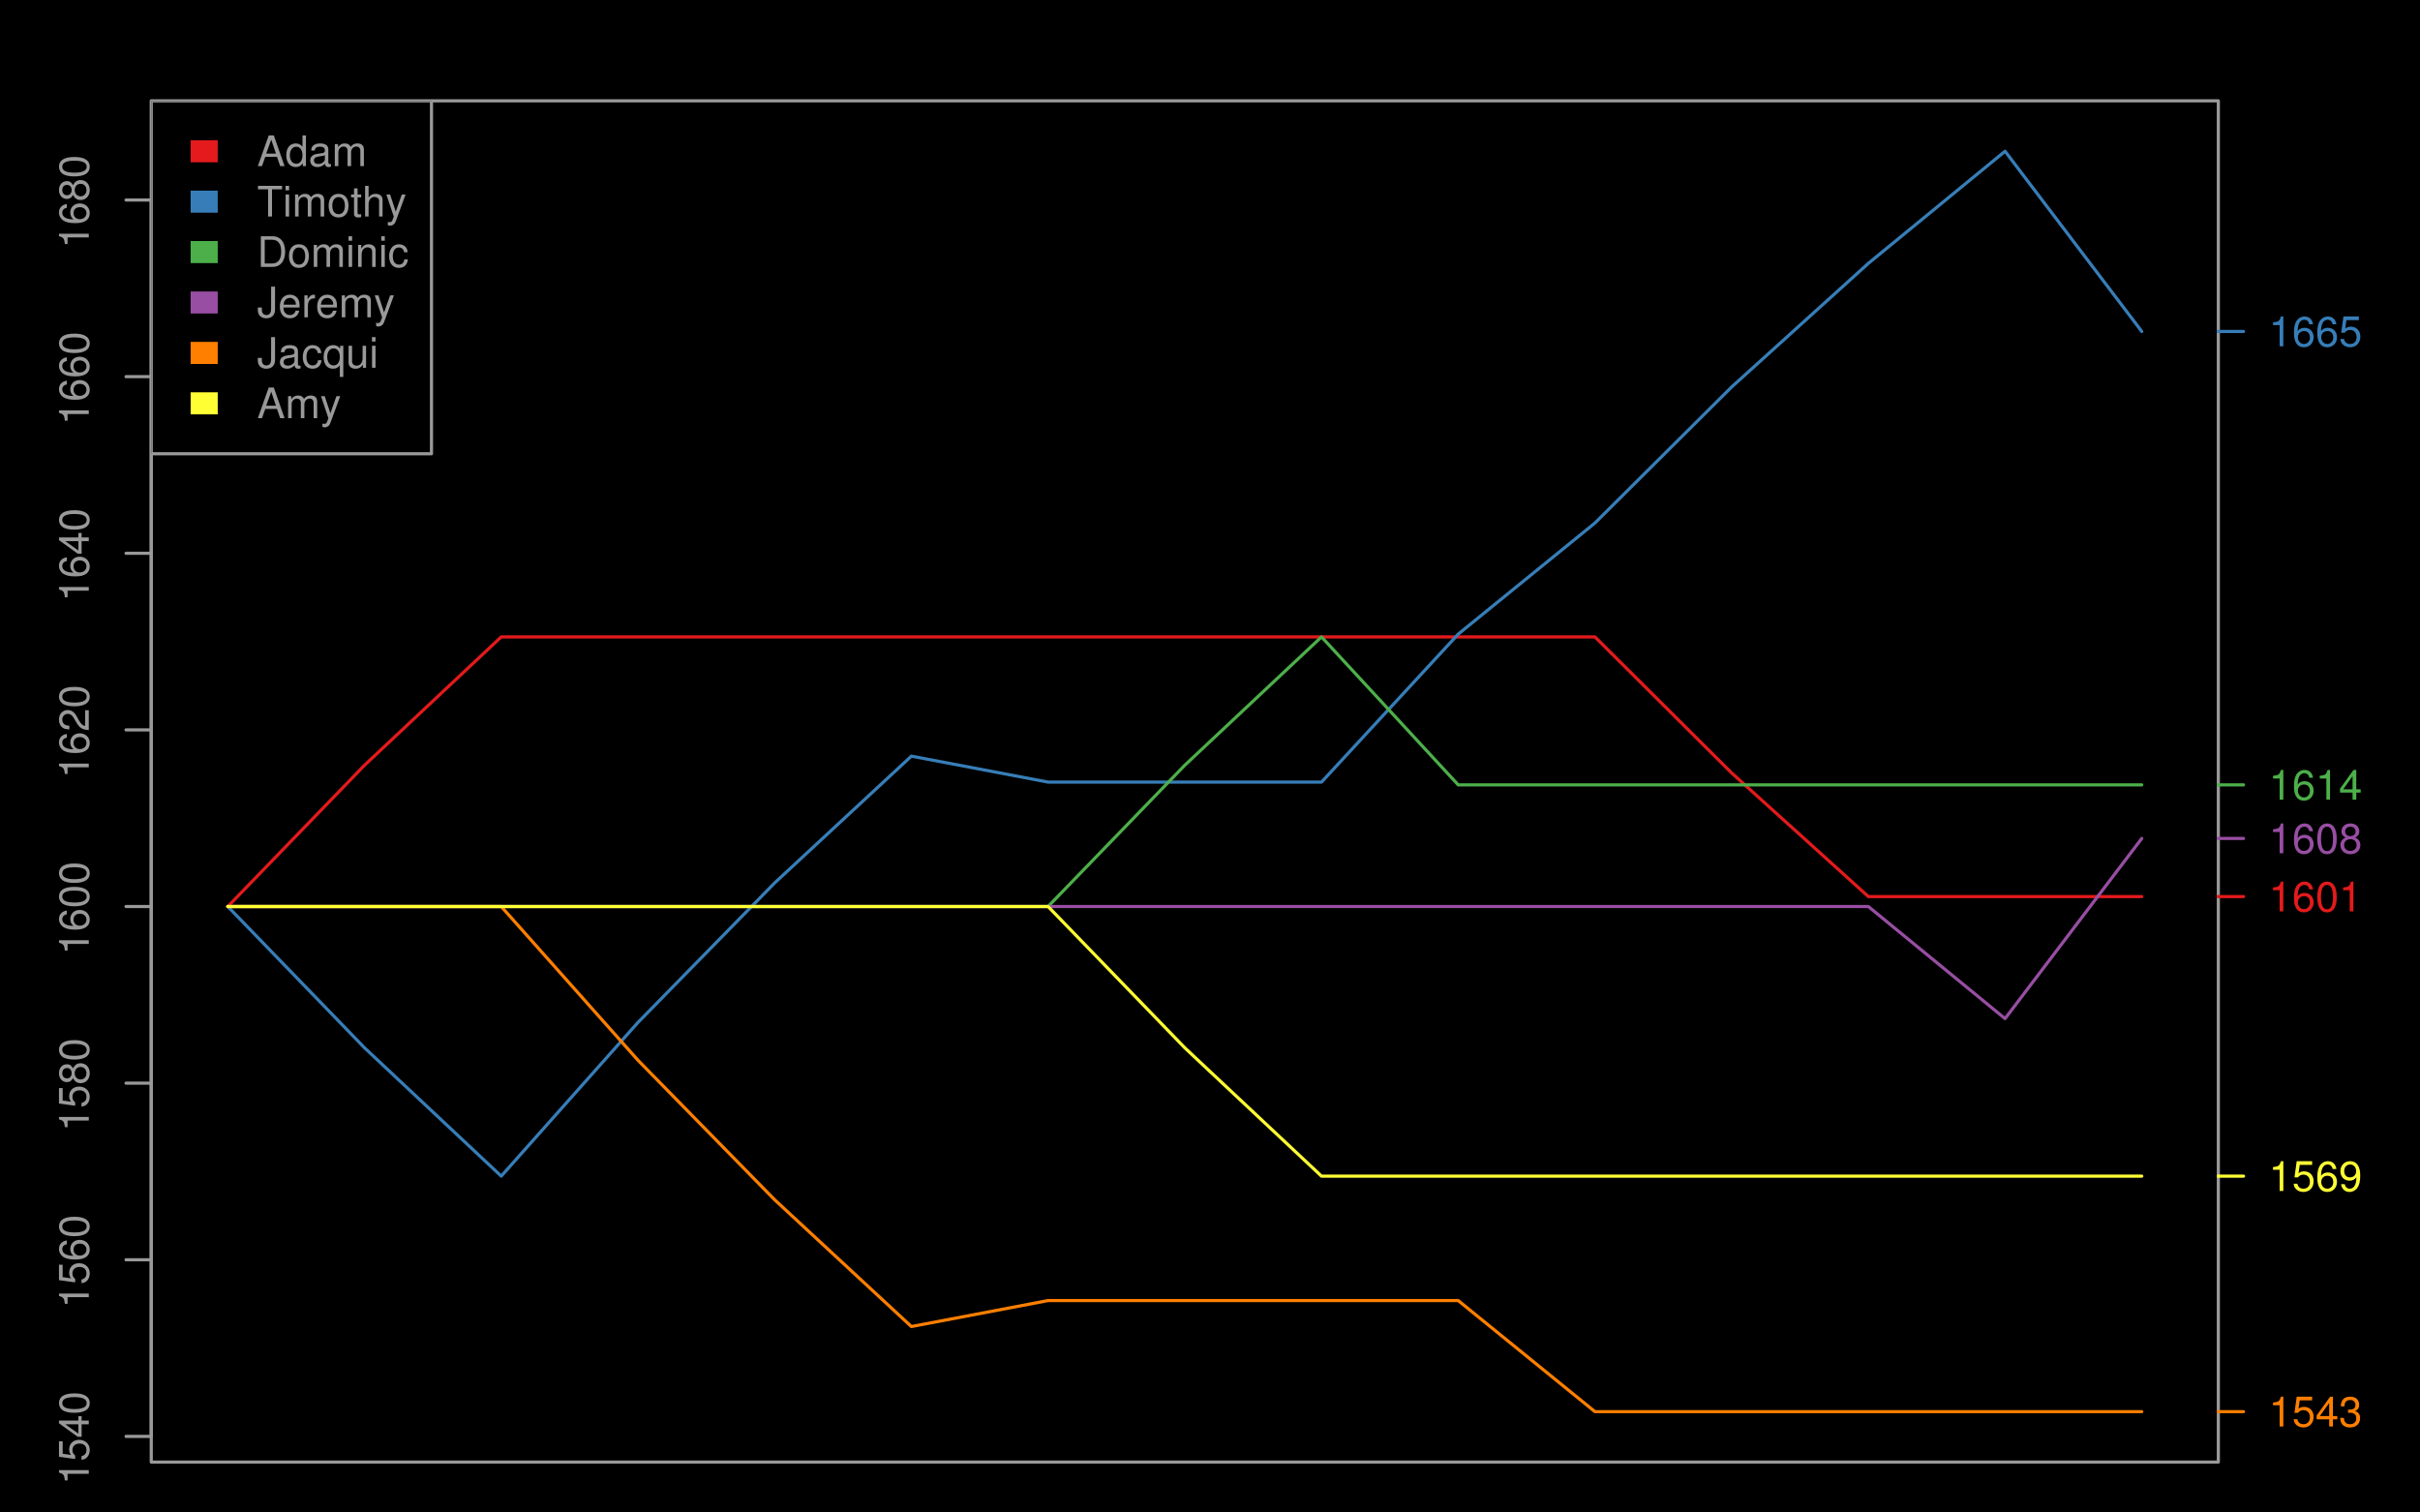 <?xml version="1.0" encoding="UTF-8"?>
<svg xmlns="http://www.w3.org/2000/svg" xmlns:xlink="http://www.w3.org/1999/xlink" width="576pt" height="360pt" viewBox="0 0 576 360" version="1.1">
<defs>
<g>
<symbol overflow="visible" id="glyph0-0">
<path style="stroke:none;" d=""/>
</symbol>
<symbol overflow="visible" id="glyph0-1">
<path style="stroke:none;" d="M -5.047 -2.594 L 0 -2.594 L 0 -3.469 L -7.094 -3.469 L -7.094 -2.891 C -6 -2.578 -5.844 -2.375 -5.688 -1.016 L -5.047 -1.016 Z M -5.047 -2.594 "/>
</symbol>
<symbol overflow="visible" id="glyph0-2">
<path style="stroke:none;" d="M -7.094 -4.766 L -7.094 -1.094 L -3.234 -0.562 L -3.234 -1.375 C -3.719 -1.797 -3.891 -2.125 -3.891 -2.688 C -3.891 -3.625 -3.234 -4.234 -2.188 -4.234 C -1.172 -4.234 -0.547 -3.641 -0.547 -2.688 C -0.547 -1.906 -0.938 -1.438 -1.734 -1.234 L -1.734 -0.344 C -1.156 -0.469 -0.875 -0.562 -0.625 -0.781 C -0.078 -1.188 0.234 -1.906 0.234 -2.703 C 0.234 -4.125 -0.812 -5.125 -2.312 -5.125 C -3.703 -5.125 -4.672 -4.203 -4.672 -2.844 C -4.672 -2.344 -4.547 -1.938 -4.234 -1.531 L -6.219 -1.812 L -6.219 -4.766 Z M -7.094 -4.766 "/>
</symbol>
<symbol overflow="visible" id="glyph0-3">
<path style="stroke:none;" d="M -1.703 -3.266 L 0 -3.266 L 0 -4.156 L -1.703 -4.156 L -1.703 -5.203 L -2.484 -5.203 L -2.484 -4.156 L -7.094 -4.156 L -7.094 -3.5 L -2.625 -0.281 L -1.703 -0.281 Z M -2.484 -3.266 L -2.484 -1.047 L -5.594 -3.266 Z M -2.484 -3.266 "/>
</symbol>
<symbol overflow="visible" id="glyph0-4">
<path style="stroke:none;" d="M -7.094 -2.75 C -7.094 -2.094 -6.797 -1.484 -6.312 -1.125 C -5.688 -0.656 -4.734 -0.438 -3.438 -0.438 C -1.047 -0.438 0.234 -1.234 0.234 -2.75 C 0.234 -4.25 -1.047 -5.062 -3.375 -5.062 C -4.75 -5.062 -5.672 -4.844 -6.312 -4.375 C -6.812 -4.016 -7.094 -3.422 -7.094 -2.75 Z M -6.312 -2.75 C -6.312 -3.703 -5.344 -4.172 -3.453 -4.172 C -1.438 -4.172 -0.5 -3.703 -0.5 -2.734 C -0.5 -1.797 -1.484 -1.328 -3.422 -1.328 C -5.359 -1.328 -6.312 -1.797 -6.312 -2.75 Z M -6.312 -2.75 "/>
</symbol>
<symbol overflow="visible" id="glyph0-5">
<path style="stroke:none;" d="M -5.234 -4.984 C -6.406 -4.812 -7.094 -4.047 -7.094 -2.969 C -7.094 -2.188 -6.703 -1.484 -6.078 -1.062 C -5.391 -0.625 -4.516 -0.438 -3.234 -0.438 C -2.047 -0.438 -1.281 -0.609 -0.656 -1.031 C -0.078 -1.406 0.234 -2.031 0.234 -2.812 C 0.234 -4.156 -0.766 -5.125 -2.156 -5.125 C -3.484 -5.125 -4.406 -4.234 -4.406 -2.953 C -4.406 -2.266 -4.141 -1.703 -3.625 -1.328 C -5.344 -1.344 -6.312 -1.906 -6.312 -2.906 C -6.312 -3.531 -5.922 -3.953 -5.234 -4.094 Z M -3.625 -2.844 C -3.625 -3.703 -3.047 -4.234 -2.094 -4.234 C -1.203 -4.234 -0.547 -3.625 -0.547 -2.812 C -0.547 -2 -1.234 -1.375 -2.141 -1.375 C -3.016 -1.375 -3.625 -1.984 -3.625 -2.844 Z M -3.625 -2.844 "/>
</symbol>
<symbol overflow="visible" id="glyph0-6">
<path style="stroke:none;" d="M -3.734 -3.906 C -4.172 -4.641 -4.531 -4.875 -5.203 -4.875 C -6.312 -4.875 -7.094 -4.016 -7.094 -2.75 C -7.094 -1.5 -6.312 -0.625 -5.203 -0.625 C -4.547 -0.625 -4.188 -0.859 -3.734 -1.578 C -3.344 -0.766 -2.75 -0.375 -1.969 -0.375 C -0.672 -0.375 0.234 -1.344 0.234 -2.75 C 0.234 -4.156 -0.672 -5.125 -1.953 -5.125 C -2.75 -5.125 -3.344 -4.734 -3.734 -3.906 Z M -6.312 -2.75 C -6.312 -3.5 -5.875 -3.984 -5.188 -3.984 C -4.516 -3.984 -4.078 -3.484 -4.078 -2.75 C -4.078 -2.016 -4.516 -1.516 -5.188 -1.516 C -5.875 -1.516 -6.312 -2.016 -6.312 -2.75 Z M -3.344 -2.75 C -3.344 -3.625 -2.781 -4.234 -1.953 -4.234 C -1.109 -4.234 -0.547 -3.625 -0.547 -2.734 C -0.547 -1.875 -1.125 -1.266 -1.953 -1.266 C -2.781 -1.266 -3.344 -1.875 -3.344 -2.75 Z M -3.344 -2.75 "/>
</symbol>
<symbol overflow="visible" id="glyph0-7">
<path style="stroke:none;" d="M -0.875 -5.062 L -0.875 -1.328 C -1.453 -1.422 -1.812 -1.734 -2.328 -2.609 L -2.875 -3.609 C -3.406 -4.594 -4.141 -5.109 -5.016 -5.109 C -5.594 -5.109 -6.156 -4.875 -6.531 -4.453 C -6.906 -4.031 -7.094 -3.516 -7.094 -2.844 C -7.094 -1.938 -6.766 -1.266 -6.172 -0.875 C -5.797 -0.625 -5.344 -0.516 -4.625 -0.5 L -4.625 -1.375 C -5.109 -1.406 -5.406 -1.469 -5.625 -1.594 C -6.062 -1.812 -6.312 -2.281 -6.312 -2.812 C -6.312 -3.609 -5.75 -4.203 -4.984 -4.203 C -4.438 -4.203 -3.953 -3.875 -3.594 -3.25 L -3.062 -2.328 C -2.234 -0.844 -1.562 -0.422 0 -0.344 L 0 -5.062 Z M -0.875 -5.062 "/>
</symbol>
<symbol overflow="visible" id="glyph1-0">
<path style="stroke:none;" d=""/>
</symbol>
<symbol overflow="visible" id="glyph1-1">
<path style="stroke:none;" d="M 2.594 -5.047 L 2.594 0 L 3.469 0 L 3.469 -7.094 L 2.891 -7.094 C 2.578 -6 2.375 -5.844 1.016 -5.688 L 1.016 -5.047 Z M 2.594 -5.047 "/>
</symbol>
<symbol overflow="visible" id="glyph1-2">
<path style="stroke:none;" d="M 4.984 -5.234 C 4.812 -6.406 4.047 -7.094 2.969 -7.094 C 2.188 -7.094 1.484 -6.703 1.062 -6.078 C 0.625 -5.391 0.438 -4.516 0.438 -3.234 C 0.438 -2.047 0.609 -1.281 1.031 -0.656 C 1.406 -0.078 2.031 0.234 2.812 0.234 C 4.156 0.234 5.125 -0.766 5.125 -2.156 C 5.125 -3.484 4.234 -4.406 2.953 -4.406 C 2.266 -4.406 1.703 -4.141 1.328 -3.625 C 1.344 -5.344 1.906 -6.312 2.906 -6.312 C 3.531 -6.312 3.953 -5.922 4.094 -5.234 Z M 2.844 -3.625 C 3.703 -3.625 4.234 -3.047 4.234 -2.094 C 4.234 -1.203 3.625 -0.547 2.812 -0.547 C 2 -0.547 1.375 -1.234 1.375 -2.141 C 1.375 -3.016 1.984 -3.625 2.844 -3.625 Z M 2.844 -3.625 "/>
</symbol>
<symbol overflow="visible" id="glyph1-3">
<path style="stroke:none;" d="M 2.75 -7.094 C 2.094 -7.094 1.484 -6.797 1.125 -6.312 C 0.656 -5.688 0.438 -4.734 0.438 -3.438 C 0.438 -1.047 1.234 0.234 2.75 0.234 C 4.25 0.234 5.062 -1.047 5.062 -3.375 C 5.062 -4.75 4.844 -5.672 4.375 -6.312 C 4.016 -6.812 3.422 -7.094 2.75 -7.094 Z M 2.75 -6.312 C 3.703 -6.312 4.172 -5.344 4.172 -3.453 C 4.172 -1.438 3.703 -0.5 2.734 -0.5 C 1.797 -0.5 1.328 -1.484 1.328 -3.422 C 1.328 -5.359 1.797 -6.312 2.75 -6.312 Z M 2.75 -6.312 "/>
</symbol>
<symbol overflow="visible" id="glyph1-4">
<path style="stroke:none;" d="M 4.766 -7.094 L 1.094 -7.094 L 0.562 -3.234 L 1.375 -3.234 C 1.797 -3.719 2.125 -3.891 2.688 -3.891 C 3.625 -3.891 4.234 -3.234 4.234 -2.188 C 4.234 -1.172 3.641 -0.547 2.688 -0.547 C 1.906 -0.547 1.438 -0.938 1.234 -1.734 L 0.344 -1.734 C 0.469 -1.156 0.562 -0.875 0.781 -0.625 C 1.188 -0.078 1.906 0.234 2.703 0.234 C 4.125 0.234 5.125 -0.812 5.125 -2.312 C 5.125 -3.703 4.203 -4.672 2.844 -4.672 C 2.344 -4.672 1.938 -4.547 1.531 -4.234 L 1.812 -6.219 L 4.766 -6.219 Z M 4.766 -7.094 "/>
</symbol>
<symbol overflow="visible" id="glyph1-5">
<path style="stroke:none;" d="M 3.266 -1.703 L 3.266 0 L 4.156 0 L 4.156 -1.703 L 5.203 -1.703 L 5.203 -2.484 L 4.156 -2.484 L 4.156 -7.094 L 3.5 -7.094 L 0.281 -2.625 L 0.281 -1.703 Z M 3.266 -2.484 L 1.047 -2.484 L 3.266 -5.594 Z M 3.266 -2.484 "/>
</symbol>
<symbol overflow="visible" id="glyph1-6">
<path style="stroke:none;" d="M 3.906 -3.734 C 4.641 -4.172 4.875 -4.531 4.875 -5.203 C 4.875 -6.312 4.016 -7.094 2.75 -7.094 C 1.5 -7.094 0.625 -6.312 0.625 -5.203 C 0.625 -4.547 0.859 -4.188 1.578 -3.734 C 0.766 -3.344 0.375 -2.75 0.375 -1.969 C 0.375 -0.672 1.344 0.234 2.75 0.234 C 4.156 0.234 5.125 -0.672 5.125 -1.953 C 5.125 -2.75 4.734 -3.344 3.906 -3.734 Z M 2.75 -6.312 C 3.5 -6.312 3.984 -5.875 3.984 -5.188 C 3.984 -4.516 3.484 -4.078 2.75 -4.078 C 2.016 -4.078 1.516 -4.516 1.516 -5.188 C 1.516 -5.875 2.016 -6.312 2.75 -6.312 Z M 2.75 -3.344 C 3.625 -3.344 4.234 -2.781 4.234 -1.953 C 4.234 -1.109 3.625 -0.547 2.734 -0.547 C 1.875 -0.547 1.266 -1.125 1.266 -1.953 C 1.266 -2.781 1.875 -3.344 2.75 -3.344 Z M 2.75 -3.344 "/>
</symbol>
<symbol overflow="visible" id="glyph1-7">
<path style="stroke:none;" d="M 2.203 -3.25 L 2.312 -3.25 L 2.688 -3.266 C 3.656 -3.266 4.156 -2.812 4.156 -1.969 C 4.156 -1.078 3.609 -0.547 2.688 -0.547 C 1.734 -0.547 1.266 -1.031 1.203 -2.062 L 0.312 -2.062 C 0.359 -1.484 0.453 -1.125 0.625 -0.797 C 0.984 -0.125 1.688 0.234 2.656 0.234 C 4.125 0.234 5.062 -0.641 5.062 -1.984 C 5.062 -2.875 4.703 -3.375 3.859 -3.672 C 4.516 -3.938 4.844 -4.438 4.844 -5.141 C 4.844 -6.359 4.047 -7.094 2.688 -7.094 C 1.266 -7.094 0.5 -6.312 0.469 -4.797 L 1.344 -4.797 C 1.359 -5.234 1.406 -5.469 1.516 -5.688 C 1.703 -6.078 2.156 -6.312 2.703 -6.312 C 3.484 -6.312 3.953 -5.859 3.953 -5.109 C 3.953 -4.609 3.766 -4.312 3.375 -4.156 C 3.141 -4.047 2.828 -4.016 2.203 -4 Z M 2.203 -3.25 "/>
</symbol>
<symbol overflow="visible" id="glyph1-8">
<path style="stroke:none;" d="M 0.531 -1.625 C 0.703 -0.453 1.453 0.234 2.547 0.234 C 3.312 0.234 4.031 -0.156 4.438 -0.781 C 4.891 -1.469 5.094 -2.344 5.094 -3.625 C 5.094 -4.812 4.906 -5.578 4.484 -6.203 C 4.094 -6.781 3.484 -7.094 2.703 -7.094 C 1.344 -7.094 0.375 -6.094 0.375 -4.703 C 0.375 -3.375 1.281 -2.453 2.562 -2.453 C 3.234 -2.453 3.719 -2.688 4.188 -3.234 C 4.172 -1.516 3.609 -0.547 2.594 -0.547 C 1.984 -0.547 1.547 -0.938 1.406 -1.625 Z M 2.688 -6.312 C 3.516 -6.312 4.125 -5.641 4.125 -4.719 C 4.125 -3.844 3.516 -3.234 2.656 -3.234 C 1.812 -3.234 1.281 -3.812 1.281 -4.766 C 1.281 -5.672 1.875 -6.312 2.688 -6.312 Z M 2.688 -6.312 "/>
</symbol>
<symbol overflow="visible" id="glyph1-9">
<path style="stroke:none;" d="M 4.734 -2.188 L 5.484 0 L 6.531 0 L 3.969 -7.297 L 2.766 -7.297 L 0.172 0 L 1.156 0 L 1.938 -2.188 Z M 4.484 -2.969 L 2.156 -2.969 L 3.359 -6.297 Z M 4.484 -2.969 "/>
</symbol>
<symbol overflow="visible" id="glyph1-10">
<path style="stroke:none;" d="M 4.953 -7.297 L 4.125 -7.297 L 4.125 -4.578 C 3.766 -5.109 3.203 -5.391 2.516 -5.391 C 1.156 -5.391 0.266 -4.297 0.266 -2.625 C 0.266 -0.859 1.125 0.234 2.547 0.234 C 3.266 0.234 3.766 -0.047 4.203 -0.688 L 4.203 0 L 4.953 0 Z M 2.656 -4.609 C 3.547 -4.609 4.125 -3.812 4.125 -2.562 C 4.125 -1.344 3.547 -0.547 2.656 -0.547 C 1.734 -0.547 1.125 -1.359 1.125 -2.578 C 1.125 -3.797 1.734 -4.609 2.656 -4.609 Z M 2.656 -4.609 "/>
</symbol>
<symbol overflow="visible" id="glyph1-11">
<path style="stroke:none;" d="M 5.344 -0.484 C 5.266 -0.469 5.219 -0.469 5.172 -0.469 C 4.875 -0.469 4.719 -0.625 4.719 -0.875 L 4.719 -3.953 C 4.719 -4.891 4.047 -5.391 2.75 -5.391 C 1.984 -5.391 1.359 -5.172 1.016 -4.781 C 0.766 -4.516 0.672 -4.203 0.656 -3.688 L 1.484 -3.688 C 1.562 -4.328 1.938 -4.625 2.719 -4.625 C 3.469 -4.625 3.891 -4.344 3.891 -3.844 L 3.891 -3.625 C 3.891 -3.266 3.688 -3.125 3.016 -3.047 C 1.844 -2.891 1.656 -2.844 1.344 -2.719 C 0.734 -2.469 0.422 -2 0.422 -1.312 C 0.422 -0.375 1.078 0.234 2.141 0.234 C 2.797 0.234 3.328 0 3.922 -0.547 C 3.984 -0.016 4.234 0.234 4.781 0.234 C 4.953 0.234 5.078 0.203 5.344 0.141 Z M 3.891 -1.656 C 3.891 -1.375 3.812 -1.203 3.562 -0.969 C 3.219 -0.656 2.812 -0.5 2.312 -0.5 C 1.672 -0.5 1.297 -0.812 1.297 -1.344 C 1.297 -1.891 1.656 -2.172 2.547 -2.297 C 3.438 -2.422 3.609 -2.453 3.891 -2.594 Z M 3.891 -1.656 "/>
</symbol>
<symbol overflow="visible" id="glyph1-12">
<path style="stroke:none;" d="M 0.703 -5.234 L 0.703 0 L 1.547 0 L 1.547 -3.297 C 1.547 -4.047 2.094 -4.656 2.766 -4.656 C 3.391 -4.656 3.734 -4.281 3.734 -3.609 L 3.734 0 L 4.578 0 L 4.578 -3.297 C 4.578 -4.047 5.125 -4.656 5.812 -4.656 C 6.422 -4.656 6.781 -4.266 6.781 -3.609 L 6.781 0 L 7.625 0 L 7.625 -3.938 C 7.625 -4.875 7.078 -5.391 6.094 -5.391 C 5.406 -5.391 4.984 -5.188 4.484 -4.594 C 4.188 -5.156 3.766 -5.391 3.078 -5.391 C 2.375 -5.391 1.922 -5.125 1.469 -4.5 L 1.469 -5.234 Z M 0.703 -5.234 "/>
</symbol>
<symbol overflow="visible" id="glyph1-13">
<path style="stroke:none;" d="M 3.547 -6.469 L 5.938 -6.469 L 5.938 -7.297 L 0.203 -7.297 L 0.203 -6.469 L 2.609 -6.469 L 2.609 0 L 3.547 0 Z M 3.547 -6.469 "/>
</symbol>
<symbol overflow="visible" id="glyph1-14">
<path style="stroke:none;" d="M 1.5 -5.234 L 0.672 -5.234 L 0.672 0 L 1.5 0 Z M 1.5 -7.297 L 0.656 -7.297 L 0.656 -6.234 L 1.5 -6.234 Z M 1.5 -7.297 "/>
</symbol>
<symbol overflow="visible" id="glyph1-15">
<path style="stroke:none;" d="M 2.719 -5.391 C 1.25 -5.391 0.359 -4.344 0.359 -2.578 C 0.359 -0.812 1.234 0.234 2.734 0.234 C 4.203 0.234 5.094 -0.812 5.094 -2.547 C 5.094 -4.344 4.234 -5.391 2.719 -5.391 Z M 2.734 -4.625 C 3.672 -4.625 4.234 -3.844 4.234 -2.547 C 4.234 -1.312 3.656 -0.547 2.734 -0.547 C 1.797 -0.547 1.234 -1.312 1.234 -2.578 C 1.234 -3.844 1.797 -4.625 2.734 -4.625 Z M 2.734 -4.625 "/>
</symbol>
<symbol overflow="visible" id="glyph1-16">
<path style="stroke:none;" d="M 2.547 -5.234 L 1.688 -5.234 L 1.688 -6.688 L 0.844 -6.688 L 0.844 -5.234 L 0.141 -5.234 L 0.141 -4.562 L 0.844 -4.562 L 0.844 -0.594 C 0.844 -0.062 1.203 0.234 1.859 0.234 C 2.062 0.234 2.266 0.203 2.547 0.156 L 2.547 -0.547 C 2.438 -0.516 2.297 -0.5 2.141 -0.5 C 1.781 -0.5 1.688 -0.594 1.688 -0.969 L 1.688 -4.562 L 2.547 -4.562 Z M 2.547 -5.234 "/>
</symbol>
<symbol overflow="visible" id="glyph1-17">
<path style="stroke:none;" d="M 0.703 -7.297 L 0.703 0 L 1.531 0 L 1.531 -2.891 C 1.531 -3.953 2.094 -4.656 2.953 -4.656 C 3.219 -4.656 3.484 -4.562 3.688 -4.422 C 3.938 -4.25 4.031 -4 4.031 -3.625 L 4.031 0 L 4.859 0 L 4.859 -3.953 C 4.859 -4.844 4.234 -5.391 3.203 -5.391 C 2.469 -5.391 2.016 -5.156 1.531 -4.516 L 1.531 -7.297 Z M 0.703 -7.297 "/>
</symbol>
<symbol overflow="visible" id="glyph1-18">
<path style="stroke:none;" d="M 3.875 -5.234 L 2.438 -1.156 L 1.094 -5.234 L 0.203 -5.234 L 1.969 0.016 L 1.656 0.844 C 1.516 1.219 1.328 1.359 0.984 1.359 C 0.859 1.359 0.719 1.344 0.547 1.297 L 0.547 2.047 C 0.703 2.141 0.875 2.188 1.094 2.188 C 1.375 2.188 1.656 2.094 1.875 1.938 C 2.141 1.734 2.297 1.516 2.453 1.094 L 4.781 -5.234 Z M 3.875 -5.234 "/>
</symbol>
<symbol overflow="visible" id="glyph1-19">
<path style="stroke:none;" d="M 0.891 0 L 3.703 0 C 5.547 0 6.672 -1.375 6.672 -3.656 C 6.672 -5.906 5.547 -7.297 3.703 -7.297 L 0.891 -7.297 Z M 1.812 -0.812 L 1.812 -6.469 L 3.547 -6.469 C 4.984 -6.469 5.734 -5.5 5.734 -3.641 C 5.734 -1.797 4.984 -0.812 3.547 -0.812 Z M 1.812 -0.812 "/>
</symbol>
<symbol overflow="visible" id="glyph1-20">
<path style="stroke:none;" d="M 0.703 -5.234 L 0.703 0 L 1.547 0 L 1.547 -2.891 C 1.547 -3.953 2.094 -4.656 2.953 -4.656 C 3.625 -4.656 4.047 -4.266 4.047 -3.625 L 4.047 0 L 4.875 0 L 4.875 -3.953 C 4.875 -4.828 4.219 -5.391 3.203 -5.391 C 2.438 -5.391 1.938 -5.094 1.469 -4.359 L 1.469 -5.234 Z M 0.703 -5.234 "/>
</symbol>
<symbol overflow="visible" id="glyph1-21">
<path style="stroke:none;" d="M 4.703 -3.484 C 4.672 -3.984 4.562 -4.312 4.359 -4.609 C 4 -5.094 3.375 -5.391 2.641 -5.391 C 1.234 -5.391 0.312 -4.266 0.312 -2.531 C 0.312 -0.844 1.203 0.234 2.625 0.234 C 3.875 0.234 4.672 -0.516 4.766 -1.797 L 3.938 -1.797 C 3.797 -0.953 3.359 -0.547 2.656 -0.547 C 1.734 -0.547 1.188 -1.297 1.188 -2.531 C 1.188 -3.844 1.719 -4.625 2.625 -4.625 C 3.328 -4.625 3.766 -4.203 3.875 -3.484 Z M 4.703 -3.484 "/>
</symbol>
<symbol overflow="visible" id="glyph1-22">
<path style="stroke:none;" d="M 3.328 -7.297 L 3.328 -2.156 C 3.328 -1.578 3.266 -1.25 3.094 -1 C 2.922 -0.719 2.578 -0.547 2.203 -0.547 C 1.516 -0.547 1.125 -1.016 1.125 -1.875 L 1.125 -2.344 L 0.172 -2.344 L 0.172 -1.703 C 0.172 -0.516 0.953 0.234 2.203 0.234 C 3.469 0.234 4.266 -0.562 4.266 -1.812 L 4.266 -7.297 Z M 3.328 -7.297 "/>
</symbol>
<symbol overflow="visible" id="glyph1-23">
<path style="stroke:none;" d="M 5.125 -2.344 C 5.125 -3.141 5.062 -3.625 4.922 -4.016 C 4.578 -4.875 3.781 -5.391 2.797 -5.391 C 1.344 -5.391 0.406 -4.266 0.406 -2.547 C 0.406 -0.828 1.312 0.234 2.781 0.234 C 3.984 0.234 4.812 -0.453 5.016 -1.594 L 4.188 -1.594 C 3.953 -0.906 3.484 -0.547 2.812 -0.547 C 2.281 -0.547 1.828 -0.781 1.547 -1.219 C 1.344 -1.516 1.281 -1.812 1.266 -2.344 Z M 1.297 -3.016 C 1.359 -3.984 1.953 -4.625 2.797 -4.625 C 3.609 -4.625 4.234 -3.938 4.234 -3.078 C 4.234 -3.062 4.234 -3.047 4.234 -3.016 Z M 1.297 -3.016 "/>
</symbol>
<symbol overflow="visible" id="glyph1-24">
<path style="stroke:none;" d="M 0.688 -5.234 L 0.688 0 L 1.531 0 L 1.531 -2.719 C 1.531 -3.469 1.719 -3.953 2.125 -4.25 C 2.375 -4.438 2.625 -4.5 3.203 -4.516 L 3.203 -5.359 C 3.062 -5.375 3 -5.391 2.891 -5.391 C 2.344 -5.391 1.938 -5.062 1.453 -4.297 L 1.453 -5.234 Z M 0.688 -5.234 "/>
</symbol>
<symbol overflow="visible" id="glyph1-25">
<path style="stroke:none;" d="M 4.953 2.188 L 4.953 -5.234 L 4.203 -5.234 L 4.203 -4.547 C 3.812 -5.094 3.234 -5.391 2.547 -5.391 C 1.156 -5.391 0.266 -4.266 0.266 -2.516 C 0.266 -0.812 1.125 0.234 2.5 0.234 C 3.234 0.234 3.734 -0.031 4.125 -0.594 L 4.125 2.188 Z M 2.656 -4.609 C 3.547 -4.609 4.125 -3.812 4.125 -2.547 C 4.125 -1.344 3.547 -0.547 2.656 -0.547 C 1.734 -0.547 1.125 -1.359 1.125 -2.578 C 1.125 -3.797 1.734 -4.609 2.656 -4.609 Z M 2.656 -4.609 "/>
</symbol>
<symbol overflow="visible" id="glyph1-26">
<path style="stroke:none;" d="M 4.812 0 L 4.812 -5.234 L 3.984 -5.234 L 3.984 -2.266 C 3.984 -1.203 3.438 -0.5 2.562 -0.5 C 1.906 -0.5 1.484 -0.906 1.484 -1.531 L 1.484 -5.234 L 0.656 -5.234 L 0.656 -1.203 C 0.656 -0.328 1.297 0.234 2.312 0.234 C 3.094 0.234 3.578 -0.047 4.062 -0.734 L 4.062 0 Z M 4.812 0 "/>
</symbol>
</g>
<clipPath id="clip1">
  <path d="M 36 24 L 104 24 L 104 109 L 36 109 Z M 36 24 "/>
</clipPath>
</defs>
<g id="surface1">
<rect x="0" y="0" width="576" height="360" style="fill:rgb(0%,0%,0%);fill-opacity:1;stroke:none;"/>
<path style="fill:none;stroke-width:0.75;stroke-linecap:round;stroke-linejoin:round;stroke:rgb(60%,60%,60%);stroke-opacity:1;stroke-miterlimit:10;" d="M 36 341.891 L 36 47.605 "/>
<path style="fill:none;stroke-width:0.75;stroke-linecap:round;stroke-linejoin:round;stroke:rgb(60%,60%,60%);stroke-opacity:1;stroke-miterlimit:10;" d="M 36 341.891 L 30 341.891 "/>
<path style="fill:none;stroke-width:0.75;stroke-linecap:round;stroke-linejoin:round;stroke:rgb(60%,60%,60%);stroke-opacity:1;stroke-miterlimit:10;" d="M 36 299.852 L 30 299.852 "/>
<path style="fill:none;stroke-width:0.75;stroke-linecap:round;stroke-linejoin:round;stroke:rgb(60%,60%,60%);stroke-opacity:1;stroke-miterlimit:10;" d="M 36 257.812 L 30 257.812 "/>
<path style="fill:none;stroke-width:0.75;stroke-linecap:round;stroke-linejoin:round;stroke:rgb(60%,60%,60%);stroke-opacity:1;stroke-miterlimit:10;" d="M 36 215.77 L 30 215.77 "/>
<path style="fill:none;stroke-width:0.75;stroke-linecap:round;stroke-linejoin:round;stroke:rgb(60%,60%,60%);stroke-opacity:1;stroke-miterlimit:10;" d="M 36 173.73 L 30 173.73 "/>
<path style="fill:none;stroke-width:0.75;stroke-linecap:round;stroke-linejoin:round;stroke:rgb(60%,60%,60%);stroke-opacity:1;stroke-miterlimit:10;" d="M 36 131.688 L 30 131.688 "/>
<path style="fill:none;stroke-width:0.75;stroke-linecap:round;stroke-linejoin:round;stroke:rgb(60%,60%,60%);stroke-opacity:1;stroke-miterlimit:10;" d="M 36 89.648 L 30 89.648 "/>
<path style="fill:none;stroke-width:0.75;stroke-linecap:round;stroke-linejoin:round;stroke:rgb(60%,60%,60%);stroke-opacity:1;stroke-miterlimit:10;" d="M 36 47.605 L 30 47.605 "/>
<g style="fill:rgb(60%,60%,60%);fill-opacity:1;">
  <use xlink:href="#glyph0-1" x="21.132" y="353.391"/>
  <use xlink:href="#glyph0-2" x="21.132" y="347.831"/>
  <use xlink:href="#glyph0-3" x="21.132" y="342.271"/>
  <use xlink:href="#glyph0-4" x="21.132" y="336.712"/>
</g>
<g style="fill:rgb(60%,60%,60%);fill-opacity:1;">
  <use xlink:href="#glyph0-1" x="21.132" y="311.352"/>
  <use xlink:href="#glyph0-2" x="21.132" y="305.792"/>
  <use xlink:href="#glyph0-5" x="21.132" y="300.232"/>
  <use xlink:href="#glyph0-4" x="21.132" y="294.673"/>
</g>
<g style="fill:rgb(60%,60%,60%);fill-opacity:1;">
  <use xlink:href="#glyph0-1" x="21.132" y="269.312"/>
  <use xlink:href="#glyph0-2" x="21.132" y="263.753"/>
  <use xlink:href="#glyph0-6" x="21.132" y="258.193"/>
  <use xlink:href="#glyph0-4" x="21.132" y="252.634"/>
</g>
<g style="fill:rgb(60%,60%,60%);fill-opacity:1;">
  <use xlink:href="#glyph0-1" x="21.132" y="227.27"/>
  <use xlink:href="#glyph0-5" x="21.132" y="221.71"/>
  <use xlink:href="#glyph0-4" x="21.132" y="216.15"/>
  <use xlink:href="#glyph0-4" x="21.132" y="210.591"/>
</g>
<g style="fill:rgb(60%,60%,60%);fill-opacity:1;">
  <use xlink:href="#glyph0-1" x="21.132" y="185.23"/>
  <use xlink:href="#glyph0-5" x="21.132" y="179.671"/>
  <use xlink:href="#glyph0-7" x="21.132" y="174.111"/>
  <use xlink:href="#glyph0-4" x="21.132" y="168.552"/>
</g>
<g style="fill:rgb(60%,60%,60%);fill-opacity:1;">
  <use xlink:href="#glyph0-1" x="21.132" y="143.188"/>
  <use xlink:href="#glyph0-5" x="21.132" y="137.628"/>
  <use xlink:href="#glyph0-3" x="21.132" y="132.068"/>
  <use xlink:href="#glyph0-4" x="21.132" y="126.509"/>
</g>
<g style="fill:rgb(60%,60%,60%);fill-opacity:1;">
  <use xlink:href="#glyph0-1" x="21.132" y="101.148"/>
  <use xlink:href="#glyph0-5" x="21.132" y="95.589"/>
  <use xlink:href="#glyph0-5" x="21.132" y="90.029"/>
  <use xlink:href="#glyph0-4" x="21.132" y="84.47"/>
</g>
<g style="fill:rgb(60%,60%,60%);fill-opacity:1;">
  <use xlink:href="#glyph0-1" x="21.132" y="59.105"/>
  <use xlink:href="#glyph0-5" x="21.132" y="53.546"/>
  <use xlink:href="#glyph0-6" x="21.132" y="47.986"/>
  <use xlink:href="#glyph0-4" x="21.132" y="42.427"/>
</g>
<path style="fill:none;stroke-width:0.75;stroke-linecap:round;stroke-linejoin:round;stroke:rgb(60%,60%,60%);stroke-opacity:1;stroke-miterlimit:10;" d="M 36 348 L 528 348 L 528 24 L 36 24 L 36 348 "/>
<path style="fill:none;stroke-width:0.75;stroke-linecap:round;stroke-linejoin:round;stroke:rgb(89.412%,10.196%,10.98%);stroke-opacity:1;stroke-miterlimit:10;" d="M 54.223 215.77 L 86.762 182.137 L 119.301 151.594 L 379.617 151.594 L 412.16 183.98 L 444.699 213.402 L 509.777 213.402 "/>
<path style="fill:none;stroke-width:0.75;stroke-linecap:round;stroke-linejoin:round;stroke:rgb(89.412%,10.196%,10.98%);stroke-opacity:1;stroke-miterlimit:10;" d="M 528 213.402 L 528 213.402 "/>
<path style="fill:none;stroke-width:0.75;stroke-linecap:round;stroke-linejoin:round;stroke:rgb(89.412%,10.196%,10.98%);stroke-opacity:1;stroke-miterlimit:10;" d="M 528 213.402 L 534 213.402 "/>
<g style="fill:rgb(89.412%,10.196%,10.98%);fill-opacity:1;">
  <use xlink:href="#glyph1-1" x="540" y="216.933"/>
  <use xlink:href="#glyph1-2" x="545.56" y="216.933"/>
  <use xlink:href="#glyph1-3" x="551.119" y="216.933"/>
  <use xlink:href="#glyph1-1" x="556.679" y="216.933"/>
</g>
<path style="fill:none;stroke-width:0.75;stroke-linecap:round;stroke-linejoin:round;stroke:rgb(21.569%,49.412%,72.157%);stroke-opacity:1;stroke-miterlimit:10;" d="M 54.223 215.77 L 86.762 249.402 L 119.301 279.945 L 151.84 243.367 L 184.383 210.148 L 216.922 179.977 L 249.461 186.156 L 314.539 186.156 L 347.078 150.934 L 379.617 124.492 L 412.16 92.109 L 444.699 62.684 L 477.238 36 L 509.777 78.895 "/>
<path style="fill:none;stroke-width:0.75;stroke-linecap:round;stroke-linejoin:round;stroke:rgb(21.569%,49.412%,72.157%);stroke-opacity:1;stroke-miterlimit:10;" d="M 528 78.895 L 528 78.895 "/>
<path style="fill:none;stroke-width:0.75;stroke-linecap:round;stroke-linejoin:round;stroke:rgb(21.569%,49.412%,72.157%);stroke-opacity:1;stroke-miterlimit:10;" d="M 528 78.895 L 534 78.895 "/>
<g style="fill:rgb(21.569%,49.412%,72.157%);fill-opacity:1;">
  <use xlink:href="#glyph1-1" x="540" y="82.425"/>
  <use xlink:href="#glyph1-2" x="545.56" y="82.425"/>
  <use xlink:href="#glyph1-2" x="551.119" y="82.425"/>
  <use xlink:href="#glyph1-4" x="556.679" y="82.425"/>
</g>
<path style="fill:none;stroke-width:0.75;stroke-linecap:round;stroke-linejoin:round;stroke:rgb(30.196%,68.627%,29.02%);stroke-opacity:1;stroke-miterlimit:10;" d="M 54.223 215.77 L 249.461 215.77 L 282 182.137 L 314.539 151.594 L 347.078 186.816 L 509.777 186.816 "/>
<path style="fill:none;stroke-width:0.75;stroke-linecap:round;stroke-linejoin:round;stroke:rgb(30.196%,68.627%,29.02%);stroke-opacity:1;stroke-miterlimit:10;" d="M 528 186.816 L 528 186.816 "/>
<path style="fill:none;stroke-width:0.75;stroke-linecap:round;stroke-linejoin:round;stroke:rgb(30.196%,68.627%,29.02%);stroke-opacity:1;stroke-miterlimit:10;" d="M 528 186.816 L 534 186.816 "/>
<g style="fill:rgb(30.196%,68.627%,29.02%);fill-opacity:1;">
  <use xlink:href="#glyph1-1" x="540" y="190.347"/>
  <use xlink:href="#glyph1-2" x="545.56" y="190.347"/>
  <use xlink:href="#glyph1-1" x="551.119" y="190.347"/>
  <use xlink:href="#glyph1-5" x="556.679" y="190.347"/>
</g>
<path style="fill:none;stroke-width:0.75;stroke-linecap:round;stroke-linejoin:round;stroke:rgb(59.608%,30.588%,63.922%);stroke-opacity:1;stroke-miterlimit:10;" d="M 54.223 215.77 L 444.699 215.77 L 477.238 242.453 L 509.777 199.559 "/>
<path style="fill:none;stroke-width:0.75;stroke-linecap:round;stroke-linejoin:round;stroke:rgb(59.608%,30.588%,63.922%);stroke-opacity:1;stroke-miterlimit:10;" d="M 528 199.559 L 528 199.559 "/>
<path style="fill:none;stroke-width:0.75;stroke-linecap:round;stroke-linejoin:round;stroke:rgb(59.608%,30.588%,63.922%);stroke-opacity:1;stroke-miterlimit:10;" d="M 528 199.559 L 534 199.559 "/>
<g style="fill:rgb(59.608%,30.588%,63.922%);fill-opacity:1;">
  <use xlink:href="#glyph1-1" x="540" y="203.089"/>
  <use xlink:href="#glyph1-2" x="545.56" y="203.089"/>
  <use xlink:href="#glyph1-3" x="551.119" y="203.089"/>
  <use xlink:href="#glyph1-6" x="556.679" y="203.089"/>
</g>
<path style="fill:none;stroke-width:0.75;stroke-linecap:round;stroke-linejoin:round;stroke:rgb(100%,49.804%,0%);stroke-opacity:1;stroke-miterlimit:10;" d="M 54.223 215.77 L 119.301 215.77 L 151.84 252.352 L 184.383 285.57 L 216.922 315.742 L 249.461 309.559 L 347.078 309.559 L 379.617 336 L 509.777 336 "/>
<path style="fill:none;stroke-width:0.75;stroke-linecap:round;stroke-linejoin:round;stroke:rgb(100%,49.804%,0%);stroke-opacity:1;stroke-miterlimit:10;" d="M 528 336 L 528 336 "/>
<path style="fill:none;stroke-width:0.75;stroke-linecap:round;stroke-linejoin:round;stroke:rgb(100%,49.804%,0%);stroke-opacity:1;stroke-miterlimit:10;" d="M 528 336 L 534 336 "/>
<g style="fill:rgb(100%,49.804%,0%);fill-opacity:1;">
  <use xlink:href="#glyph1-1" x="540" y="339.53"/>
  <use xlink:href="#glyph1-4" x="545.56" y="339.53"/>
  <use xlink:href="#glyph1-5" x="551.119" y="339.53"/>
  <use xlink:href="#glyph1-7" x="556.679" y="339.53"/>
</g>
<path style="fill:none;stroke-width:0.75;stroke-linecap:round;stroke-linejoin:round;stroke:rgb(100%,100%,20%);stroke-opacity:1;stroke-miterlimit:10;" d="M 54.223 215.77 L 249.461 215.77 L 282 249.402 L 314.539 279.945 L 509.777 279.945 "/>
<path style="fill:none;stroke-width:0.75;stroke-linecap:round;stroke-linejoin:round;stroke:rgb(100%,100%,20%);stroke-opacity:1;stroke-miterlimit:10;" d="M 528 279.945 L 528 279.945 "/>
<path style="fill:none;stroke-width:0.75;stroke-linecap:round;stroke-linejoin:round;stroke:rgb(100%,100%,20%);stroke-opacity:1;stroke-miterlimit:10;" d="M 528 279.945 L 534 279.945 "/>
<g style="fill:rgb(100%,100%,20%);fill-opacity:1;">
  <use xlink:href="#glyph1-1" x="540" y="283.476"/>
  <use xlink:href="#glyph1-4" x="545.56" y="283.476"/>
  <use xlink:href="#glyph1-2" x="551.119" y="283.476"/>
  <use xlink:href="#glyph1-8" x="556.679" y="283.476"/>
</g>
<path style=" stroke:none;fill-rule:nonzero;fill:rgb(0%,0%,0%);fill-opacity:1;" d="M 36 24 L 102.699 24 L 102.699 108 L 36 108 Z M 36 24 "/>
<g clip-path="url(#clip1)" clip-rule="nonzero">
<path style="fill:none;stroke-width:0.75;stroke-linecap:round;stroke-linejoin:round;stroke:rgb(60%,60%,60%);stroke-opacity:1;stroke-miterlimit:10;" d="M 36 24 L 102.699 24 L 102.699 108 L 36 108 Z M 36 24 "/>
</g>
<path style="fill-rule:nonzero;fill:rgb(89.412%,10.196%,10.98%);fill-opacity:1;stroke-width:0.75;stroke-linecap:round;stroke-linejoin:round;stroke:rgb(0%,0%,0%);stroke-opacity:1;stroke-miterlimit:10;" d="M 45 33 L 52.199 33 L 52.199 39 L 45 39 Z M 45 33 "/>
<path style="fill-rule:nonzero;fill:rgb(21.569%,49.412%,72.157%);fill-opacity:1;stroke-width:0.75;stroke-linecap:round;stroke-linejoin:round;stroke:rgb(0%,0%,0%);stroke-opacity:1;stroke-miterlimit:10;" d="M 45 45 L 52.199 45 L 52.199 51 L 45 51 Z M 45 45 "/>
<path style="fill-rule:nonzero;fill:rgb(30.196%,68.627%,29.02%);fill-opacity:1;stroke-width:0.75;stroke-linecap:round;stroke-linejoin:round;stroke:rgb(0%,0%,0%);stroke-opacity:1;stroke-miterlimit:10;" d="M 45 57 L 52.199 57 L 52.199 63 L 45 63 Z M 45 57 "/>
<path style="fill-rule:nonzero;fill:rgb(59.608%,30.588%,63.922%);fill-opacity:1;stroke-width:0.75;stroke-linecap:round;stroke-linejoin:round;stroke:rgb(0%,0%,0%);stroke-opacity:1;stroke-miterlimit:10;" d="M 45 69 L 52.199 69 L 52.199 75 L 45 75 Z M 45 69 "/>
<path style="fill-rule:nonzero;fill:rgb(100%,49.804%,0%);fill-opacity:1;stroke-width:0.75;stroke-linecap:round;stroke-linejoin:round;stroke:rgb(0%,0%,0%);stroke-opacity:1;stroke-miterlimit:10;" d="M 45 81 L 52.199 81 L 52.199 87 L 45 87 Z M 45 81 "/>
<path style="fill-rule:nonzero;fill:rgb(100%,100%,20%);fill-opacity:1;stroke-width:0.75;stroke-linecap:round;stroke-linejoin:round;stroke:rgb(0%,0%,0%);stroke-opacity:1;stroke-miterlimit:10;" d="M 45 93 L 52.199 93 L 52.199 99 L 45 99 Z M 45 93 "/>
<g style="fill:rgb(60%,60%,60%);fill-opacity:1;">
  <use xlink:href="#glyph1-9" x="61.199" y="39.53"/>
  <use xlink:href="#glyph1-10" x="67.869" y="39.53"/>
  <use xlink:href="#glyph1-11" x="73.429" y="39.53"/>
  <use xlink:href="#glyph1-12" x="78.988" y="39.53"/>
</g>
<g style="fill:rgb(60%,60%,60%);fill-opacity:1;">
  <use xlink:href="#glyph1-13" x="61.199" y="51.53"/>
  <use xlink:href="#glyph1-14" x="67.31" y="51.53"/>
  <use xlink:href="#glyph1-12" x="69.529" y="51.53"/>
  <use xlink:href="#glyph1-15" x="77.859" y="51.53"/>
  <use xlink:href="#glyph1-16" x="83.419" y="51.53"/>
  <use xlink:href="#glyph1-17" x="86.199" y="51.53"/>
  <use xlink:href="#glyph1-18" x="91.759" y="51.53"/>
</g>
<g style="fill:rgb(60%,60%,60%);fill-opacity:1;">
  <use xlink:href="#glyph1-19" x="61.199" y="63.53"/>
  <use xlink:href="#glyph1-15" x="68.419" y="63.53"/>
  <use xlink:href="#glyph1-12" x="73.979" y="63.53"/>
  <use xlink:href="#glyph1-14" x="82.309" y="63.53"/>
  <use xlink:href="#glyph1-20" x="84.528" y="63.53"/>
  <use xlink:href="#glyph1-14" x="90.088" y="63.53"/>
  <use xlink:href="#glyph1-21" x="92.308" y="63.53"/>
</g>
<g style="fill:rgb(60%,60%,60%);fill-opacity:1;">
  <use xlink:href="#glyph1-22" x="61.199" y="75.53"/>
  <use xlink:href="#glyph1-23" x="66.199" y="75.53"/>
  <use xlink:href="#glyph1-24" x="71.759" y="75.53"/>
  <use xlink:href="#glyph1-23" x="75.089" y="75.53"/>
  <use xlink:href="#glyph1-12" x="80.648" y="75.53"/>
  <use xlink:href="#glyph1-18" x="88.979" y="75.53"/>
</g>
<g style="fill:rgb(60%,60%,60%);fill-opacity:1;">
  <use xlink:href="#glyph1-22" x="61.199" y="87.53"/>
  <use xlink:href="#glyph1-11" x="66.199" y="87.53"/>
  <use xlink:href="#glyph1-21" x="71.759" y="87.53"/>
  <use xlink:href="#glyph1-25" x="76.759" y="87.53"/>
  <use xlink:href="#glyph1-26" x="82.318" y="87.53"/>
  <use xlink:href="#glyph1-14" x="87.878" y="87.53"/>
</g>
<g style="fill:rgb(60%,60%,60%);fill-opacity:1;">
  <use xlink:href="#glyph1-9" x="61.199" y="99.53"/>
  <use xlink:href="#glyph1-12" x="67.869" y="99.53"/>
  <use xlink:href="#glyph1-18" x="76.199" y="99.53"/>
</g>
</g>
</svg>
